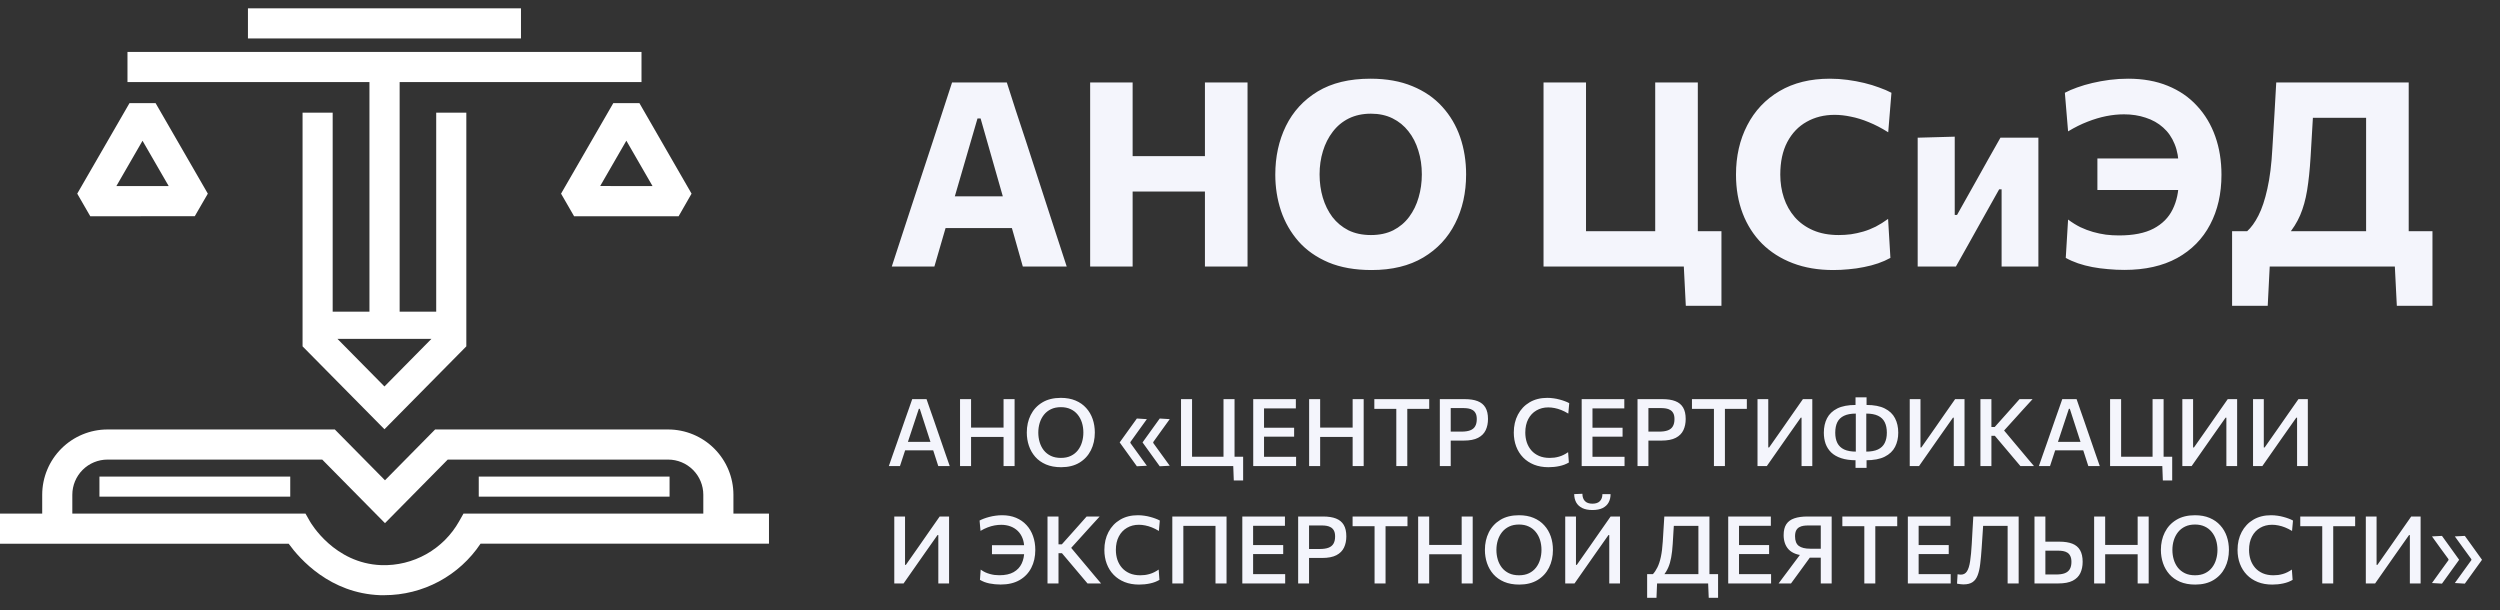 <svg width="213" height="52" viewBox="0 0 213 52" fill="none" xmlns="http://www.w3.org/2000/svg">
<rect x="0" y="0" width="213" height="52" fill="#333333" stroke="none"/>
<path d="M62.488 43.76V42.15C62.486 40.676 61.899 39.264 60.857 38.222C59.815 37.179 58.402 36.593 56.929 36.591H37.072L32.8 40.92L28.527 36.591H9.156C7.682 36.593 6.269 37.179 5.227 38.222C4.185 39.264 3.598 40.676 3.596 42.15V43.76H0V46.326H24.596C25.558 47.656 28.128 50.55 32.389 50.71C32.511 50.71 32.634 50.71 32.757 50.71C34.377 50.707 35.973 50.305 37.401 49.539C38.83 48.773 40.047 47.666 40.946 46.318H65.517V43.76H62.488ZM39.488 43.76L39.12 44.411C38.463 45.582 37.496 46.55 36.326 47.21C35.156 47.869 33.827 48.195 32.484 48.15C28.483 48.001 26.482 44.56 26.399 44.411L26.029 43.76H6.162V42.15C6.163 41.357 6.479 40.596 7.04 40.035C7.601 39.473 8.362 39.158 9.156 39.157H27.455L32.8 44.573L38.146 39.157H56.929C57.722 39.158 58.483 39.473 59.044 40.035C59.605 40.596 59.921 41.357 59.922 42.15V43.76H39.488Z" fill="white"/>
<path d="M44.387 0.71H21.125V3.276H44.387V0.71Z" fill="white"/>
<path d="M31.477 26.555H28.344V9.6H25.778V29.509L32.755 36.572L39.731 29.509V9.6H37.165V26.555H34.049V6.993H54.656V4.427H10.861V6.993H31.477V26.555ZM28.749 28.869H36.76L32.755 32.926L28.749 28.869Z" fill="white"/>
<path d="M52.254 8.785L47.802 16.499L48.913 18.425H57.818L58.921 16.499L54.477 8.785H52.254ZM51.136 15.849L53.365 11.987L55.597 15.855L51.136 15.849Z" fill="white"/>
<path d="M16.595 18.421L17.707 16.499L13.255 8.785H11.034L6.58 16.499L7.691 18.425L16.595 18.421ZM12.143 11.993L14.374 15.855H9.914L12.143 11.993Z" fill="white"/>
<path d="M24.729 40.605H8.472V42.314H24.729V40.605Z" fill="white"/>
<path d="M57.047 40.605H40.79V42.314H57.047V40.605Z" fill="white"/>
<path d="M75.979 22.71C76.258 21.867 76.547 20.979 76.848 20.048C77.156 19.117 77.446 18.233 77.717 17.397L79.488 12.018C79.803 11.043 80.089 10.166 80.346 9.389C80.603 8.604 80.859 7.816 81.116 7.024H85.78C86.044 7.845 86.301 8.645 86.55 9.422C86.807 10.199 87.093 11.065 87.408 12.018L89.157 17.408C89.443 18.273 89.733 19.164 90.026 20.081C90.327 20.998 90.613 21.874 90.884 22.71H87.144C86.909 21.874 86.667 21.02 86.418 20.147C86.169 19.267 85.93 18.435 85.703 17.65L83.547 10.093H83.283L81.105 17.573C80.87 18.387 80.621 19.241 80.357 20.136C80.1 21.023 79.851 21.881 79.609 22.71H75.979ZM79.763 19.432L80.148 16.726H87.155L87.463 19.432H79.763ZM102.66 22.71C102.66 21.867 102.66 21.049 102.66 20.257C102.66 19.465 102.66 18.578 102.66 17.595V12.271C102.66 11.259 102.66 10.346 102.66 9.532C102.66 8.718 102.66 7.882 102.66 7.024H106.29C106.29 7.882 106.29 8.718 106.29 9.532C106.29 10.346 106.29 11.259 106.29 12.271V17.595C106.29 18.578 106.29 19.465 106.29 20.257C106.29 21.049 106.29 21.867 106.29 22.71H102.66ZM92.881 22.71C92.881 21.867 92.881 21.049 92.881 20.257C92.881 19.465 92.881 18.578 92.881 17.595V12.271C92.881 11.259 92.881 10.346 92.881 9.532C92.881 8.718 92.881 7.882 92.881 7.024H96.5C96.5 7.882 96.5 8.718 96.5 9.532C96.5 10.346 96.5 11.259 96.5 12.271V17.595C96.5 18.578 96.5 19.465 96.5 20.257C96.5 21.049 96.5 21.867 96.5 22.71H92.881ZM95.51 16.319V13.305H103.727V16.319H95.51ZM116.861 23.007C115.445 23.007 114.221 22.791 113.187 22.358C112.153 21.918 111.302 21.32 110.635 20.565C109.967 19.802 109.469 18.933 109.139 17.958C108.816 16.983 108.655 15.956 108.655 14.878C108.655 13.353 108.955 11.974 109.557 10.742C110.165 9.503 111.067 8.52 112.263 7.794C113.465 7.068 114.965 6.705 116.762 6.705C118.126 6.705 119.317 6.918 120.337 7.343C121.356 7.761 122.203 8.344 122.878 9.092C123.56 9.84 124.069 10.705 124.407 11.688C124.744 12.671 124.913 13.727 124.913 14.856C124.913 16.418 124.601 17.811 123.978 19.036C123.362 20.261 122.456 21.229 121.261 21.94C120.065 22.651 118.599 23.007 116.861 23.007ZM116.806 20.026C117.532 20.026 118.166 19.89 118.709 19.619C119.251 19.34 119.702 18.959 120.062 18.475C120.421 17.991 120.689 17.441 120.865 16.825C121.048 16.202 121.14 15.545 121.14 14.856C121.14 14.13 121.041 13.455 120.843 12.832C120.652 12.201 120.37 11.651 119.996 11.182C119.629 10.713 119.178 10.346 118.643 10.082C118.107 9.818 117.495 9.686 116.806 9.686C116.094 9.686 115.464 9.822 114.914 10.093C114.371 10.364 113.916 10.742 113.55 11.226C113.183 11.703 112.904 12.253 112.714 12.876C112.523 13.499 112.428 14.159 112.428 14.856C112.428 15.553 112.519 16.213 112.703 16.836C112.886 17.452 113.157 18.002 113.517 18.486C113.883 18.963 114.338 19.34 114.881 19.619C115.431 19.89 116.072 20.026 116.806 20.026ZM143.631 26.054L143.433 22.149L144.071 22.71H131.509C131.509 21.867 131.509 21.049 131.509 20.257C131.509 19.465 131.509 18.578 131.509 17.595V12.271C131.509 11.259 131.509 10.346 131.509 9.532C131.509 8.718 131.509 7.882 131.509 7.024H135.128C135.128 7.882 135.128 8.718 135.128 9.532C135.128 10.346 135.128 11.259 135.128 12.271V17.012C135.128 17.995 135.128 18.882 135.128 19.674C135.128 20.466 135.128 21.284 135.128 22.127L133.456 19.696H140.716C141.677 19.696 142.66 19.696 143.664 19.696C144.676 19.696 145.677 19.696 146.667 19.696C146.667 20.224 146.667 20.763 146.667 21.313C146.667 21.863 146.667 22.406 146.667 22.941C146.667 23.454 146.667 23.971 146.667 24.492C146.667 25.013 146.667 25.533 146.667 26.054H143.631ZM141.024 22.127C141.024 21.284 141.024 20.466 141.024 19.674C141.024 18.882 141.024 17.995 141.024 17.012V12.271C141.024 11.259 141.024 10.346 141.024 9.532C141.024 8.718 141.024 7.882 141.024 7.024H144.654C144.654 7.882 144.654 8.718 144.654 9.532C144.654 10.346 144.654 11.259 144.654 12.271V17.012C144.654 17.995 144.654 18.882 144.654 19.674C144.654 20.466 144.654 21.284 144.654 22.127H141.024ZM156.19 23.007C154.914 23.007 153.766 22.813 152.747 22.424C151.727 22.035 150.855 21.482 150.129 20.763C149.41 20.037 148.86 19.179 148.479 18.189C148.097 17.192 147.907 16.088 147.907 14.878C147.907 13.309 148.226 11.908 148.864 10.676C149.502 9.437 150.418 8.465 151.614 7.761C152.809 7.057 154.239 6.705 155.904 6.705C156.41 6.705 156.908 6.738 157.4 6.804C157.898 6.87 158.375 6.958 158.83 7.068C159.284 7.178 159.706 7.306 160.095 7.453C160.491 7.592 160.843 7.743 161.151 7.904L160.876 11.27C160.304 10.911 159.754 10.625 159.226 10.412C158.698 10.192 158.188 10.034 157.697 9.939C157.213 9.836 156.751 9.785 156.311 9.785C155.416 9.785 154.62 9.983 153.924 10.379C153.227 10.768 152.677 11.343 152.274 12.106C151.878 12.861 151.68 13.785 151.68 14.878C151.68 15.575 151.782 16.235 151.988 16.858C152.193 17.474 152.501 18.02 152.912 18.497C153.33 18.974 153.85 19.348 154.474 19.619C155.097 19.89 155.827 20.026 156.663 20.026C157.007 20.026 157.352 20.004 157.697 19.96C158.049 19.909 158.401 19.832 158.753 19.729C159.105 19.626 159.457 19.487 159.809 19.311C160.161 19.128 160.513 18.908 160.865 18.651L161.063 21.973C160.747 22.149 160.399 22.303 160.018 22.435C159.636 22.567 159.233 22.673 158.808 22.754C158.39 22.842 157.957 22.904 157.51 22.941C157.07 22.985 156.63 23.007 156.19 23.007ZM163.386 22.71C163.386 21.925 163.386 21.166 163.386 20.433C163.386 19.692 163.386 18.867 163.386 17.958V16.858C163.386 16.132 163.386 15.483 163.386 14.911C163.386 14.332 163.386 13.789 163.386 13.283C163.386 12.77 163.386 12.253 163.386 11.732L166.543 11.644C166.543 12.128 166.543 12.608 166.543 13.085C166.543 13.554 166.543 14.057 166.543 14.592C166.543 15.127 166.543 15.732 166.543 16.407V18.31H166.741L168.347 15.45C168.699 14.819 169.047 14.196 169.392 13.58C169.744 12.957 170.092 12.341 170.437 11.732H173.671C173.671 12.253 173.671 12.77 173.671 13.283C173.671 13.789 173.671 14.332 173.671 14.911C173.671 15.483 173.671 16.132 173.671 16.858V17.958C173.671 18.867 173.671 19.692 173.671 20.433C173.671 21.166 173.671 21.925 173.671 22.71H170.536C170.536 21.94 170.536 21.196 170.536 20.477C170.536 19.758 170.536 18.955 170.536 18.068V16.132H170.327L168.743 18.959C168.391 19.59 168.039 20.22 167.687 20.851C167.342 21.474 166.994 22.094 166.642 22.71H163.386ZM180.997 22.996C180.527 22.996 180.062 22.974 179.6 22.93C179.138 22.893 178.694 22.835 178.269 22.754C177.843 22.673 177.436 22.567 177.048 22.435C176.666 22.303 176.318 22.149 176.003 21.973L176.201 18.706C176.545 18.963 176.894 19.179 177.246 19.355C177.605 19.524 177.964 19.659 178.324 19.762C178.69 19.865 179.057 19.942 179.424 19.993C179.79 20.037 180.161 20.059 180.535 20.059C181.759 20.059 182.742 19.865 183.483 19.476C184.231 19.08 184.773 18.534 185.111 17.837C185.455 17.14 185.628 16.334 185.628 15.417V14.251C185.628 13.496 185.51 12.836 185.276 12.271C185.048 11.706 184.722 11.237 184.297 10.863C183.879 10.489 183.384 10.21 182.812 10.027C182.247 9.836 181.631 9.741 180.964 9.741C180.472 9.741 179.966 9.792 179.446 9.895C178.932 9.998 178.404 10.155 177.862 10.368C177.326 10.573 176.773 10.848 176.201 11.193L175.926 7.904C176.226 7.743 176.575 7.592 176.971 7.453C177.374 7.306 177.81 7.178 178.28 7.068C178.749 6.958 179.237 6.87 179.743 6.804C180.256 6.738 180.78 6.705 181.316 6.705C182.584 6.705 183.71 6.907 184.693 7.31C185.683 7.713 186.515 8.285 187.19 9.026C187.872 9.759 188.389 10.625 188.741 11.622C189.093 12.612 189.269 13.701 189.269 14.889C189.269 16.502 188.946 17.918 188.301 19.135C187.663 20.352 186.728 21.302 185.496 21.984C184.264 22.659 182.764 22.996 180.997 22.996ZM178.698 16.187V13.503C179.35 13.503 180.021 13.503 180.711 13.503C181.4 13.503 182.225 13.503 183.186 13.503H186.288V16.187H183.197C182.265 16.187 181.451 16.187 180.755 16.187C180.065 16.187 179.38 16.187 178.698 16.187ZM201.592 22.127C201.592 21.284 201.592 20.466 201.592 19.674C201.592 18.882 201.592 17.995 201.592 17.012V12.843C201.592 11.831 201.592 10.918 201.592 10.104C201.592 9.29 201.592 8.454 201.592 7.596L202.659 10.038H195.41L197.192 7.783C197.141 8.707 197.086 9.638 197.027 10.577C196.976 11.508 196.921 12.44 196.862 13.371C196.796 14.464 196.697 15.413 196.565 16.22C196.433 17.019 196.235 17.727 195.971 18.343C195.707 18.952 195.348 19.524 194.893 20.059L191.439 19.718C191.799 19.395 192.125 18.944 192.418 18.365C192.719 17.778 192.972 17.019 193.177 16.088C193.39 15.157 193.533 14.009 193.606 12.645C193.665 11.655 193.724 10.687 193.782 9.741C193.841 8.795 193.892 7.889 193.936 7.024H205.222C205.222 7.882 205.222 8.718 205.222 9.532C205.222 10.346 205.222 11.259 205.222 12.271V17.012C205.222 17.995 205.222 18.882 205.222 19.674C205.222 20.466 205.222 21.284 205.222 22.127H201.592ZM190.174 26.054C190.174 25.533 190.174 25.013 190.174 24.492C190.174 23.979 190.174 23.462 190.174 22.941C190.174 22.406 190.174 21.867 190.174 21.324C190.174 20.774 190.174 20.231 190.174 19.696C191.164 19.696 192.165 19.696 193.177 19.696C194.189 19.696 195.176 19.696 196.136 19.696H201.273C202.241 19.696 203.231 19.696 204.243 19.696C205.255 19.696 206.256 19.696 207.246 19.696C207.246 20.231 207.246 20.774 207.246 21.324C207.246 21.867 207.246 22.406 207.246 22.941C207.246 23.462 207.246 23.979 207.246 24.492C207.246 25.013 207.246 25.533 207.246 26.054H204.21L204.012 22.149L204.65 22.71H192.759L193.408 22.149L193.21 26.054H190.174Z" fill="#F4F5FC"/>
<path d="M75.729 39.71C75.836 39.403 75.948 39.081 76.065 38.742C76.182 38.403 76.296 38.082 76.405 37.778L77.085 35.818C77.21 35.466 77.322 35.149 77.421 34.866C77.52 34.581 77.62 34.294 77.721 34.006H78.941C79.045 34.302 79.145 34.591 79.241 34.874C79.34 35.157 79.45 35.473 79.573 35.822L80.249 37.786C80.358 38.101 80.47 38.425 80.585 38.758C80.702 39.089 80.813 39.406 80.917 39.71H79.941C79.837 39.387 79.73 39.057 79.621 38.718C79.512 38.377 79.408 38.054 79.309 37.75L78.365 34.83H78.285L77.329 37.722C77.225 38.037 77.117 38.366 77.005 38.71C76.893 39.054 76.784 39.387 76.677 39.71H75.729ZM76.901 38.366L76.989 37.646H79.757L79.829 38.366H76.901ZM85.503 39.71C85.503 39.395 85.503 39.093 85.503 38.802C85.503 38.511 85.503 38.189 85.503 37.834V35.914C85.503 35.551 85.503 35.222 85.503 34.926C85.503 34.63 85.503 34.323 85.503 34.006H86.443C86.443 34.323 86.443 34.63 86.443 34.926C86.443 35.222 86.443 35.551 86.443 35.914V37.834C86.443 38.189 86.443 38.511 86.443 38.802C86.443 39.093 86.443 39.395 86.443 39.71H85.503ZM81.795 39.71C81.795 39.395 81.795 39.093 81.795 38.802C81.795 38.511 81.795 38.189 81.795 37.834V35.914C81.795 35.551 81.795 35.222 81.795 34.926C81.795 34.63 81.795 34.323 81.795 34.006H82.735C82.735 34.323 82.735 34.63 82.735 34.926C82.735 35.222 82.735 35.551 82.735 35.914V37.834C82.735 38.189 82.735 38.511 82.735 38.802C82.735 39.093 82.735 39.395 82.735 39.71H81.795ZM82.443 37.226V36.43H85.819V37.226H82.443ZM90.411 39.806C89.915 39.806 89.483 39.727 89.115 39.57C88.749 39.413 88.445 39.197 88.203 38.922C87.963 38.647 87.783 38.333 87.663 37.978C87.543 37.623 87.483 37.249 87.483 36.854C87.483 36.302 87.593 35.803 87.815 35.358C88.039 34.91 88.365 34.555 88.795 34.294C89.227 34.03 89.756 33.898 90.383 33.898C90.857 33.898 91.275 33.974 91.635 34.126C91.997 34.278 92.3 34.49 92.543 34.762C92.788 35.031 92.972 35.345 93.095 35.702C93.217 36.059 93.279 36.443 93.279 36.854C93.279 37.417 93.167 37.921 92.943 38.366C92.719 38.811 92.392 39.163 91.963 39.422C91.536 39.678 91.019 39.806 90.411 39.806ZM90.391 39.014C90.719 39.014 91.003 38.955 91.243 38.838C91.483 38.721 91.681 38.561 91.839 38.358C91.996 38.155 92.112 37.925 92.187 37.666C92.264 37.407 92.303 37.137 92.303 36.854C92.303 36.55 92.261 36.267 92.179 36.006C92.096 35.745 91.973 35.515 91.811 35.318C91.651 35.121 91.452 34.967 91.215 34.858C90.977 34.746 90.703 34.69 90.391 34.69C90.068 34.69 89.787 34.747 89.547 34.862C89.307 34.977 89.105 35.135 88.943 35.338C88.783 35.541 88.663 35.771 88.583 36.03C88.503 36.289 88.463 36.563 88.463 36.854C88.463 37.142 88.501 37.415 88.579 37.674C88.656 37.933 88.773 38.163 88.931 38.366C89.091 38.566 89.292 38.725 89.535 38.842C89.777 38.957 90.063 39.014 90.391 39.014ZM98.809 39.726C98.564 39.387 98.32 39.049 98.077 38.71C97.835 38.371 97.591 38.033 97.345 37.694C97.591 37.353 97.835 37.013 98.077 36.674C98.32 36.335 98.564 35.997 98.809 35.658L99.661 35.71C99.427 36.035 99.192 36.361 98.957 36.686C98.725 37.011 98.492 37.337 98.257 37.662V37.742C98.492 38.065 98.725 38.387 98.957 38.71C99.192 39.033 99.427 39.357 99.661 39.682L98.809 39.726ZM96.861 39.726C96.616 39.387 96.372 39.049 96.129 38.71C95.886 38.371 95.642 38.033 95.397 37.694C95.642 37.353 95.886 37.013 96.129 36.674C96.372 36.335 96.616 35.997 96.861 35.658L97.713 35.71C97.478 36.035 97.244 36.361 97.009 36.686C96.777 37.011 96.544 37.337 96.309 37.662V37.742C96.544 38.065 96.777 38.387 97.009 38.71C97.244 39.033 97.478 39.357 97.713 39.682L96.861 39.726ZM105.119 40.934L105.067 39.562L105.259 39.71H100.623C100.623 39.395 100.623 39.093 100.623 38.802C100.623 38.511 100.623 38.189 100.623 37.834V35.914C100.623 35.551 100.623 35.222 100.623 34.926C100.623 34.63 100.623 34.323 100.623 34.006H101.563C101.563 34.323 101.563 34.63 101.563 34.926C101.563 35.222 101.563 35.551 101.563 35.914V37.686C101.563 38.041 101.563 38.365 101.563 38.658C101.563 38.949 101.563 39.25 101.563 39.562L101.111 38.914H103.835C104.171 38.914 104.515 38.914 104.867 38.914C105.221 38.914 105.571 38.914 105.915 38.914C105.915 39.082 105.915 39.254 105.915 39.43C105.915 39.603 105.915 39.775 105.915 39.946C105.915 40.109 105.915 40.273 105.915 40.438C105.915 40.606 105.915 40.771 105.915 40.934H105.119ZM104.243 39.562C104.243 39.25 104.243 38.949 104.243 38.658C104.243 38.365 104.243 38.041 104.243 37.686V35.914C104.243 35.551 104.243 35.222 104.243 34.926C104.243 34.63 104.243 34.323 104.243 34.006H105.183C105.183 34.323 105.183 34.63 105.183 34.926C105.183 35.222 105.183 35.551 105.183 35.914V37.686C105.183 38.041 105.183 38.365 105.183 38.658C105.183 38.949 105.183 39.25 105.183 39.562H104.243ZM106.775 39.71C106.775 39.395 106.775 39.093 106.775 38.802C106.775 38.511 106.775 38.189 106.775 37.834V35.91C106.775 35.553 106.775 35.225 106.775 34.926C106.775 34.627 106.775 34.321 106.775 34.006H110.407V34.798C110.148 34.798 109.871 34.798 109.575 34.798C109.279 34.798 108.93 34.798 108.527 34.798H107.171L107.695 34.15C107.695 34.465 107.695 34.771 107.695 35.07C107.695 35.366 107.695 35.694 107.695 36.054V37.69C107.695 38.042 107.695 38.365 107.695 38.658C107.695 38.949 107.695 39.251 107.695 39.566L107.227 38.918H108.603C108.939 38.918 109.258 38.918 109.559 38.918C109.86 38.918 110.15 38.918 110.427 38.918V39.71H106.775ZM107.487 37.206V36.442H108.571C108.934 36.442 109.244 36.442 109.503 36.442C109.764 36.442 110.016 36.442 110.259 36.442V37.206C110.006 37.206 109.748 37.206 109.487 37.206C109.228 37.206 108.922 37.206 108.567 37.206H107.487ZM115.245 39.71C115.245 39.395 115.245 39.093 115.245 38.802C115.245 38.511 115.245 38.189 115.245 37.834V35.914C115.245 35.551 115.245 35.222 115.245 34.926C115.245 34.63 115.245 34.323 115.245 34.006H116.185C116.185 34.323 116.185 34.63 116.185 34.926C116.185 35.222 116.185 35.551 116.185 35.914V37.834C116.185 38.189 116.185 38.511 116.185 38.802C116.185 39.093 116.185 39.395 116.185 39.71H115.245ZM111.537 39.71C111.537 39.395 111.537 39.093 111.537 38.802C111.537 38.511 111.537 38.189 111.537 37.834V35.914C111.537 35.551 111.537 35.222 111.537 34.926C111.537 34.63 111.537 34.323 111.537 34.006H112.477C112.477 34.323 112.477 34.63 112.477 34.926C112.477 35.222 112.477 35.551 112.477 35.914V37.834C112.477 38.189 112.477 38.511 112.477 38.802C112.477 39.093 112.477 39.395 112.477 39.71H111.537ZM112.185 37.226V36.43H115.561V37.226H112.185ZM118.965 39.71C118.965 39.395 118.965 39.093 118.965 38.802C118.965 38.511 118.965 38.189 118.965 37.834V36.054C118.965 35.694 118.965 35.366 118.965 35.07C118.965 34.771 118.965 34.465 118.965 34.15L119.329 34.834H118.621C118.306 34.834 118.028 34.834 117.785 34.834C117.542 34.834 117.312 34.834 117.093 34.834V34.006H121.769V34.834C121.553 34.834 121.324 34.834 121.081 34.834C120.838 34.834 120.558 34.834 120.241 34.834H119.533L119.901 34.15C119.901 34.465 119.901 34.771 119.901 35.07C119.901 35.366 119.901 35.694 119.901 36.054V37.834C119.901 38.189 119.901 38.511 119.901 38.802C119.901 39.093 119.901 39.395 119.901 39.71H118.965ZM122.673 39.71C122.673 39.395 122.673 39.093 122.673 38.802C122.673 38.511 122.673 38.189 122.673 37.834V35.91C122.673 35.553 122.673 35.225 122.673 34.926C122.673 34.627 122.673 34.321 122.673 34.006C122.897 34.006 123.189 34.006 123.549 34.006C123.909 34.006 124.323 34.006 124.789 34.006C125.235 34.006 125.604 34.063 125.897 34.178C126.191 34.293 126.411 34.474 126.557 34.722C126.704 34.97 126.777 35.295 126.777 35.698C126.777 36.055 126.712 36.373 126.581 36.65C126.451 36.927 126.235 37.145 125.933 37.302C125.632 37.459 125.225 37.538 124.713 37.538C124.583 37.538 124.441 37.538 124.289 37.538C124.14 37.538 123.993 37.538 123.849 37.538C123.705 37.538 123.581 37.538 123.477 37.538V36.774H124.517C124.819 36.774 125.065 36.738 125.257 36.666C125.449 36.594 125.591 36.479 125.681 36.322C125.775 36.165 125.821 35.959 125.821 35.706C125.821 35.498 125.788 35.333 125.721 35.21C125.655 35.085 125.567 34.991 125.457 34.93C125.351 34.866 125.232 34.823 125.101 34.802C124.973 34.781 124.848 34.77 124.725 34.77H123.145L123.601 34.15C123.601 34.465 123.601 34.771 123.601 35.07C123.601 35.366 123.601 35.694 123.601 36.054V37.834C123.601 38.189 123.601 38.511 123.601 38.802C123.601 39.093 123.601 39.395 123.601 39.71H122.673ZM131.931 39.806C131.475 39.806 131.064 39.734 130.699 39.59C130.334 39.443 130.023 39.238 129.767 38.974C129.511 38.71 129.315 38.398 129.179 38.038C129.043 37.678 128.975 37.283 128.975 36.854C128.975 36.281 129.092 35.771 129.327 35.326C129.562 34.881 129.892 34.531 130.319 34.278C130.746 34.025 131.248 33.898 131.827 33.898C132.014 33.898 132.196 33.911 132.375 33.938C132.554 33.962 132.723 33.997 132.883 34.042C133.046 34.085 133.196 34.133 133.335 34.186C133.474 34.237 133.595 34.291 133.699 34.35L133.619 35.238C133.414 35.113 133.214 35.011 133.019 34.934C132.824 34.857 132.635 34.801 132.451 34.766C132.267 34.729 132.088 34.71 131.915 34.71C131.536 34.71 131.199 34.797 130.903 34.97C130.607 35.141 130.375 35.386 130.207 35.706C130.039 36.026 129.955 36.409 129.955 36.854C129.955 37.15 129.998 37.429 130.083 37.69C130.171 37.949 130.302 38.178 130.475 38.378C130.648 38.575 130.866 38.731 131.127 38.846C131.388 38.958 131.691 39.014 132.035 39.014C132.168 39.014 132.3 39.006 132.431 38.99C132.564 38.971 132.696 38.943 132.827 38.906C132.96 38.869 133.091 38.818 133.219 38.754C133.35 38.69 133.478 38.614 133.603 38.526L133.667 39.406C133.552 39.473 133.427 39.533 133.291 39.586C133.155 39.637 133.012 39.678 132.863 39.71C132.714 39.742 132.56 39.766 132.403 39.782C132.246 39.798 132.088 39.806 131.931 39.806ZM134.759 39.71C134.759 39.395 134.759 39.093 134.759 38.802C134.759 38.511 134.759 38.189 134.759 37.834V35.91C134.759 35.553 134.759 35.225 134.759 34.926C134.759 34.627 134.759 34.321 134.759 34.006H138.391V34.798C138.133 34.798 137.855 34.798 137.559 34.798C137.263 34.798 136.914 34.798 136.511 34.798H135.155L135.679 34.15C135.679 34.465 135.679 34.771 135.679 35.07C135.679 35.366 135.679 35.694 135.679 36.054V37.69C135.679 38.042 135.679 38.365 135.679 38.658C135.679 38.949 135.679 39.251 135.679 39.566L135.211 38.918H136.587C136.923 38.918 137.242 38.918 137.543 38.918C137.845 38.918 138.134 38.918 138.411 38.918V39.71H134.759ZM135.471 37.206V36.442H136.555C136.918 36.442 137.229 36.442 137.487 36.442C137.749 36.442 138.001 36.442 138.243 36.442V37.206C137.99 37.206 137.733 37.206 137.471 37.206C137.213 37.206 136.906 37.206 136.551 37.206H135.471ZM139.517 39.71C139.517 39.395 139.517 39.093 139.517 38.802C139.517 38.511 139.517 38.189 139.517 37.834V35.91C139.517 35.553 139.517 35.225 139.517 34.926C139.517 34.627 139.517 34.321 139.517 34.006C139.741 34.006 140.033 34.006 140.393 34.006C140.753 34.006 141.167 34.006 141.633 34.006C142.079 34.006 142.448 34.063 142.741 34.178C143.035 34.293 143.255 34.474 143.401 34.722C143.548 34.97 143.621 35.295 143.621 35.698C143.621 36.055 143.556 36.373 143.425 36.65C143.295 36.927 143.079 37.145 142.777 37.302C142.476 37.459 142.069 37.538 141.557 37.538C141.427 37.538 141.285 37.538 141.133 37.538C140.984 37.538 140.837 37.538 140.693 37.538C140.549 37.538 140.425 37.538 140.321 37.538V36.774H141.361C141.663 36.774 141.909 36.738 142.101 36.666C142.293 36.594 142.435 36.479 142.525 36.322C142.619 36.165 142.665 35.959 142.665 35.706C142.665 35.498 142.632 35.333 142.565 35.21C142.499 35.085 142.411 34.991 142.301 34.93C142.195 34.866 142.076 34.823 141.945 34.802C141.817 34.781 141.692 34.77 141.569 34.77H139.989L140.445 34.15C140.445 34.465 140.445 34.771 140.445 35.07C140.445 35.366 140.445 35.694 140.445 36.054V37.834C140.445 38.189 140.445 38.511 140.445 38.802C140.445 39.093 140.445 39.395 140.445 39.71H139.517ZM146.027 39.71C146.027 39.395 146.027 39.093 146.027 38.802C146.027 38.511 146.027 38.189 146.027 37.834V36.054C146.027 35.694 146.027 35.366 146.027 35.07C146.027 34.771 146.027 34.465 146.027 34.15L146.391 34.834H145.683C145.369 34.834 145.09 34.834 144.847 34.834C144.605 34.834 144.374 34.834 144.155 34.834V34.006H148.831V34.834C148.615 34.834 148.386 34.834 148.143 34.834C147.901 34.834 147.621 34.834 147.303 34.834H146.595L146.963 34.15C146.963 34.465 146.963 34.771 146.963 35.07C146.963 35.366 146.963 35.694 146.963 36.054V37.834C146.963 38.189 146.963 38.511 146.963 38.802C146.963 39.093 146.963 39.395 146.963 39.71H146.027ZM149.74 39.71C149.74 39.395 149.74 39.093 149.74 38.802C149.74 38.511 149.74 38.189 149.74 37.834V35.914C149.74 35.551 149.74 35.222 149.74 34.926C149.74 34.63 149.74 34.323 149.74 34.006H150.656C150.656 34.323 150.656 34.631 150.656 34.93C150.656 35.226 150.656 35.555 150.656 35.918V38.126H150.728L151.856 36.518C152.133 36.118 152.416 35.711 152.704 35.298C152.995 34.882 153.296 34.451 153.608 34.006H154.408C154.408 34.323 154.408 34.63 154.408 34.926C154.408 35.222 154.408 35.551 154.408 35.914V37.834C154.408 38.189 154.408 38.511 154.408 38.802C154.408 39.093 154.408 39.395 154.408 39.71H153.492C153.492 39.395 153.492 39.093 153.492 38.802C153.492 38.509 153.492 38.185 153.492 37.83V35.586H153.424L152.292 37.194C151.951 37.682 151.637 38.13 151.352 38.538C151.067 38.946 150.793 39.337 150.532 39.71H149.74ZM158.615 39.214L158.631 38.478H158.979C159.401 38.478 159.742 38.417 160.003 38.294C160.265 38.169 160.455 37.986 160.575 37.746C160.698 37.506 160.759 37.213 160.759 36.866C160.759 36.511 160.699 36.214 160.579 35.974C160.459 35.731 160.271 35.549 160.015 35.426C159.759 35.301 159.423 35.238 159.007 35.238H158.671L158.655 34.502H159.019C159.665 34.502 160.186 34.602 160.583 34.802C160.983 35.002 161.274 35.279 161.455 35.634C161.639 35.986 161.731 36.397 161.731 36.866C161.731 37.317 161.641 37.719 161.459 38.074C161.278 38.426 160.985 38.705 160.579 38.91C160.177 39.113 159.638 39.214 158.963 39.214H158.615ZM158.159 39.214C157.653 39.214 157.223 39.155 156.871 39.038C156.519 38.921 156.234 38.757 156.015 38.546C155.799 38.333 155.641 38.085 155.539 37.802C155.441 37.517 155.391 37.205 155.391 36.866C155.391 36.397 155.482 35.986 155.663 35.634C155.847 35.279 156.138 35.002 156.535 34.802C156.935 34.602 157.458 34.502 158.103 34.502H158.463L158.451 35.238H158.111C157.701 35.238 157.366 35.301 157.107 35.426C156.849 35.549 156.659 35.731 156.539 35.974C156.422 36.214 156.363 36.511 156.363 36.866C156.363 37.213 156.423 37.506 156.543 37.746C156.666 37.986 156.858 38.169 157.119 38.294C157.381 38.417 157.722 38.478 158.143 38.478H158.491L158.503 39.214H158.159ZM158.091 39.862C158.091 39.718 158.091 39.582 158.091 39.454C158.091 39.326 158.091 39.194 158.091 39.058L158.115 39.042C158.115 38.858 158.115 38.67 158.115 38.478C158.115 38.283 158.115 38.081 158.115 37.87V35.846C158.115 35.635 158.115 35.434 158.115 35.242C158.115 35.047 158.115 34.858 158.115 34.674L158.091 34.658C158.091 34.522 158.091 34.39 158.091 34.262C158.091 34.131 158.091 33.995 158.091 33.854H159.031C159.031 33.995 159.031 34.131 159.031 34.262C159.031 34.39 159.031 34.522 159.031 34.658L159.007 34.674C159.007 34.858 159.007 35.047 159.007 35.242C159.007 35.434 159.007 35.635 159.007 35.846V37.87C159.007 38.081 159.007 38.282 159.007 38.474C159.007 38.666 159.007 38.855 159.007 39.042L159.031 39.058C159.031 39.191 159.031 39.323 159.031 39.454C159.031 39.582 159.031 39.718 159.031 39.862H158.091ZM162.709 39.71C162.709 39.395 162.709 39.093 162.709 38.802C162.709 38.511 162.709 38.189 162.709 37.834V35.914C162.709 35.551 162.709 35.222 162.709 34.926C162.709 34.63 162.709 34.323 162.709 34.006H163.625C163.625 34.323 163.625 34.631 163.625 34.93C163.625 35.226 163.625 35.555 163.625 35.918V38.126H163.697L164.825 36.518C165.102 36.118 165.385 35.711 165.673 35.298C165.963 34.882 166.265 34.451 166.577 34.006H167.377C167.377 34.323 167.377 34.63 167.377 34.926C167.377 35.222 167.377 35.551 167.377 35.914V37.834C167.377 38.189 167.377 38.511 167.377 38.802C167.377 39.093 167.377 39.395 167.377 39.71H166.461C166.461 39.395 166.461 39.093 166.461 38.802C166.461 38.509 166.461 38.185 166.461 37.83V35.586H166.393L165.261 37.194C164.919 37.682 164.606 38.13 164.321 38.538C164.035 38.946 163.762 39.337 163.501 39.71H162.709ZM172.14 39.71C171.913 39.443 171.701 39.193 171.504 38.958C171.307 38.723 171.113 38.494 170.924 38.27L169.96 37.13H169.58V36.378H169.952L170.796 35.434C170.996 35.213 171.192 34.993 171.384 34.774C171.579 34.553 171.805 34.297 172.064 34.006H173.176C172.899 34.307 172.628 34.603 172.364 34.894C172.103 35.182 171.84 35.473 171.576 35.766L170.576 36.87L170.56 36.454L171.672 37.782C171.845 37.985 172.029 38.203 172.224 38.438C172.421 38.673 172.613 38.902 172.8 39.126C172.989 39.347 173.155 39.542 173.296 39.71H172.14ZM168.732 39.71C168.732 39.395 168.732 39.093 168.732 38.802C168.732 38.511 168.732 38.189 168.732 37.834V35.914C168.732 35.551 168.732 35.222 168.732 34.926C168.732 34.63 168.732 34.323 168.732 34.006H169.668C169.668 34.323 169.668 34.63 169.668 34.926C169.668 35.222 169.668 35.551 169.668 35.914V37.834C169.668 38.189 169.668 38.511 169.668 38.802C169.668 39.093 169.668 39.395 169.668 39.71H168.732ZM173.713 39.71C173.82 39.403 173.932 39.081 174.049 38.742C174.167 38.403 174.28 38.082 174.389 37.778L175.069 35.818C175.195 35.466 175.307 35.149 175.405 34.866C175.504 34.581 175.604 34.294 175.705 34.006H176.925C177.029 34.302 177.129 34.591 177.225 34.874C177.324 35.157 177.435 35.473 177.557 35.822L178.233 37.786C178.343 38.101 178.455 38.425 178.569 38.758C178.687 39.089 178.797 39.406 178.901 39.71H177.925C177.821 39.387 177.715 39.057 177.605 38.718C177.496 38.377 177.392 38.054 177.293 37.75L176.349 34.83H176.269L175.313 37.722C175.209 38.037 175.101 38.366 174.989 38.71C174.877 39.054 174.768 39.387 174.661 39.71H173.713ZM174.885 38.366L174.973 37.646H177.741L177.813 38.366H174.885ZM184.275 40.934L184.223 39.562L184.415 39.71H179.779C179.779 39.395 179.779 39.093 179.779 38.802C179.779 38.511 179.779 38.189 179.779 37.834V35.914C179.779 35.551 179.779 35.222 179.779 34.926C179.779 34.63 179.779 34.323 179.779 34.006H180.719C180.719 34.323 180.719 34.63 180.719 34.926C180.719 35.222 180.719 35.551 180.719 35.914V37.686C180.719 38.041 180.719 38.365 180.719 38.658C180.719 38.949 180.719 39.25 180.719 39.562L180.267 38.914H182.991C183.327 38.914 183.671 38.914 184.023 38.914C184.378 38.914 184.727 38.914 185.071 38.914C185.071 39.082 185.071 39.254 185.071 39.43C185.071 39.603 185.071 39.775 185.071 39.946C185.071 40.109 185.071 40.273 185.071 40.438C185.071 40.606 185.071 40.771 185.071 40.934H184.275ZM183.399 39.562C183.399 39.25 183.399 38.949 183.399 38.658C183.399 38.365 183.399 38.041 183.399 37.686V35.914C183.399 35.551 183.399 35.222 183.399 34.926C183.399 34.63 183.399 34.323 183.399 34.006H184.339C184.339 34.323 184.339 34.63 184.339 34.926C184.339 35.222 184.339 35.551 184.339 35.914V37.686C184.339 38.041 184.339 38.365 184.339 38.658C184.339 38.949 184.339 39.25 184.339 39.562H183.399ZM185.935 39.71C185.935 39.395 185.935 39.093 185.935 38.802C185.935 38.511 185.935 38.189 185.935 37.834V35.914C185.935 35.551 185.935 35.222 185.935 34.926C185.935 34.63 185.935 34.323 185.935 34.006H186.851C186.851 34.323 186.851 34.631 186.851 34.93C186.851 35.226 186.851 35.555 186.851 35.918V38.126H186.923L188.051 36.518C188.329 36.118 188.611 35.711 188.899 35.298C189.19 34.882 189.491 34.451 189.803 34.006H190.603C190.603 34.323 190.603 34.63 190.603 34.926C190.603 35.222 190.603 35.551 190.603 35.914V37.834C190.603 38.189 190.603 38.511 190.603 38.802C190.603 39.093 190.603 39.395 190.603 39.71H189.687C189.687 39.395 189.687 39.093 189.687 38.802C189.687 38.509 189.687 38.185 189.687 37.83V35.586H189.619L188.487 37.194C188.146 37.682 187.833 38.13 187.547 38.538C187.262 38.946 186.989 39.337 186.727 39.71H185.935ZM191.959 39.71C191.959 39.395 191.959 39.093 191.959 38.802C191.959 38.511 191.959 38.189 191.959 37.834V35.914C191.959 35.551 191.959 35.222 191.959 34.926C191.959 34.63 191.959 34.323 191.959 34.006H192.875C192.875 34.323 192.875 34.631 192.875 34.93C192.875 35.226 192.875 35.555 192.875 35.918V38.126H192.947L194.075 36.518C194.352 36.118 194.635 35.711 194.923 35.298C195.213 34.882 195.515 34.451 195.827 34.006H196.627C196.627 34.323 196.627 34.63 196.627 34.926C196.627 35.222 196.627 35.551 196.627 35.914V37.834C196.627 38.189 196.627 38.511 196.627 38.802C196.627 39.093 196.627 39.395 196.627 39.71H195.711C195.711 39.395 195.711 39.093 195.711 38.802C195.711 38.509 195.711 38.185 195.711 37.83V35.586H195.643L194.511 37.194C194.169 37.682 193.856 38.13 193.571 38.538C193.285 38.946 193.012 39.337 192.751 39.71H191.959ZM76.193 49.71C76.193 49.395 76.193 49.093 76.193 48.802C76.193 48.511 76.193 48.189 76.193 47.834V45.914C76.193 45.551 76.193 45.222 76.193 44.926C76.193 44.63 76.193 44.323 76.193 44.006H77.109C77.109 44.323 77.109 44.631 77.109 44.93C77.109 45.226 77.109 45.555 77.109 45.918V48.126H77.181L78.309 46.518C78.586 46.118 78.869 45.711 79.157 45.298C79.448 44.882 79.749 44.451 80.061 44.006H80.861C80.861 44.323 80.861 44.63 80.861 44.926C80.861 45.222 80.861 45.551 80.861 45.914V47.834C80.861 48.189 80.861 48.511 80.861 48.802C80.861 49.093 80.861 49.395 80.861 49.71H79.945C79.945 49.395 79.945 49.093 79.945 48.802C79.945 48.509 79.945 48.185 79.945 47.83V45.586H79.877L78.745 47.194C78.404 47.682 78.09 48.13 77.805 48.538C77.52 48.946 77.246 49.337 76.985 49.71H76.193ZM85.256 49.802C85.093 49.802 84.93 49.794 84.768 49.778C84.608 49.762 84.452 49.739 84.3 49.71C84.15 49.678 84.006 49.637 83.868 49.586C83.732 49.533 83.606 49.471 83.492 49.402L83.556 48.53C83.681 48.621 83.808 48.697 83.936 48.758C84.066 48.817 84.198 48.865 84.332 48.902C84.465 48.939 84.6 48.967 84.736 48.986C84.874 49.002 85.013 49.01 85.152 49.01C85.648 49.01 86.05 48.922 86.36 48.746C86.672 48.567 86.9 48.326 87.044 48.022C87.19 47.715 87.264 47.369 87.264 46.982V46.706C87.264 46.389 87.216 46.107 87.12 45.862C87.024 45.614 86.888 45.405 86.712 45.234C86.536 45.063 86.328 44.934 86.088 44.846C85.85 44.758 85.589 44.714 85.304 44.714C85.12 44.714 84.93 44.731 84.736 44.766C84.544 44.801 84.348 44.857 84.148 44.934C83.95 45.009 83.748 45.107 83.54 45.23L83.46 44.35C83.564 44.294 83.686 44.239 83.828 44.186C83.969 44.133 84.122 44.085 84.288 44.042C84.456 43.997 84.632 43.962 84.816 43.938C85.002 43.911 85.192 43.898 85.384 43.898C85.821 43.898 86.213 43.97 86.56 44.114C86.909 44.258 87.206 44.463 87.452 44.73C87.697 44.994 87.884 45.306 88.012 45.666C88.142 46.026 88.208 46.422 88.208 46.854C88.208 47.43 88.093 47.939 87.864 48.382C87.637 48.825 87.304 49.173 86.864 49.426C86.426 49.677 85.89 49.802 85.256 49.802ZM84.516 47.218V46.45C84.761 46.45 85.014 46.45 85.276 46.45C85.537 46.45 85.848 46.45 86.208 46.45H87.452V47.218H86.212C85.862 47.218 85.557 47.218 85.296 47.218C85.034 47.218 84.774 47.218 84.516 47.218ZM92.656 49.71C92.429 49.443 92.217 49.193 92.02 48.958C91.822 48.723 91.629 48.494 91.44 48.27L90.476 47.13H90.096V46.378H90.468L91.312 45.434C91.512 45.213 91.708 44.993 91.9 44.774C92.094 44.553 92.321 44.297 92.58 44.006H93.692C93.414 44.307 93.144 44.603 92.88 44.894C92.618 45.182 92.356 45.473 92.092 45.766L91.092 46.87L91.076 46.454L92.188 47.782C92.361 47.985 92.545 48.203 92.74 48.438C92.937 48.673 93.129 48.902 93.316 49.126C93.505 49.347 93.67 49.542 93.812 49.71H92.656ZM89.248 49.71C89.248 49.395 89.248 49.093 89.248 48.802C89.248 48.511 89.248 48.189 89.248 47.834V45.914C89.248 45.551 89.248 45.222 89.248 44.926C89.248 44.63 89.248 44.323 89.248 44.006H90.184C90.184 44.323 90.184 44.63 90.184 44.926C90.184 45.222 90.184 45.551 90.184 45.914V47.834C90.184 48.189 90.184 48.511 90.184 48.802C90.184 49.093 90.184 49.395 90.184 49.71H89.248ZM97.048 49.806C96.592 49.806 96.181 49.734 95.816 49.59C95.451 49.443 95.14 49.238 94.884 48.974C94.628 48.71 94.432 48.398 94.296 48.038C94.16 47.678 94.092 47.283 94.092 46.854C94.092 46.281 94.209 45.771 94.444 45.326C94.679 44.881 95.009 44.531 95.436 44.278C95.863 44.025 96.365 43.898 96.944 43.898C97.131 43.898 97.313 43.911 97.492 43.938C97.671 43.962 97.84 43.997 98 44.042C98.163 44.085 98.313 44.133 98.452 44.186C98.591 44.237 98.712 44.291 98.816 44.35L98.736 45.238C98.531 45.113 98.331 45.011 98.136 44.934C97.941 44.857 97.752 44.801 97.568 44.766C97.384 44.729 97.205 44.71 97.032 44.71C96.653 44.71 96.316 44.797 96.02 44.97C95.724 45.141 95.492 45.386 95.324 45.706C95.156 46.026 95.072 46.409 95.072 46.854C95.072 47.15 95.115 47.429 95.2 47.69C95.288 47.949 95.419 48.178 95.592 48.378C95.765 48.575 95.983 48.731 96.244 48.846C96.505 48.958 96.808 49.014 97.152 49.014C97.285 49.014 97.417 49.006 97.548 48.99C97.681 48.971 97.813 48.943 97.944 48.906C98.077 48.869 98.208 48.818 98.336 48.754C98.467 48.69 98.595 48.614 98.72 48.526L98.784 49.406C98.669 49.473 98.544 49.533 98.408 49.586C98.272 49.637 98.129 49.678 97.98 49.71C97.831 49.742 97.677 49.766 97.52 49.782C97.363 49.798 97.205 49.806 97.048 49.806ZM99.881 49.71C99.881 49.395 99.881 49.093 99.881 48.802C99.881 48.511 99.881 48.189 99.881 47.834V45.914C99.881 45.551 99.881 45.222 99.881 44.926C99.881 44.63 99.881 44.323 99.881 44.006H104.501C104.501 44.323 104.501 44.63 104.501 44.926C104.501 45.222 104.501 45.551 104.501 45.914V47.834C104.501 48.189 104.501 48.511 104.501 48.802C104.501 49.093 104.501 49.395 104.501 49.71H103.561C103.561 49.395 103.561 49.093 103.561 48.802C103.561 48.511 103.561 48.189 103.561 47.834V46.054C103.561 45.694 103.561 45.366 103.561 45.07C103.561 44.771 103.561 44.465 103.561 44.15L103.861 44.802H100.521L100.821 44.15C100.821 44.465 100.821 44.771 100.821 45.07C100.821 45.366 100.821 45.694 100.821 46.054V47.834C100.821 48.189 100.821 48.511 100.821 48.802C100.821 49.093 100.821 49.395 100.821 49.71H99.881ZM105.845 49.71C105.845 49.395 105.845 49.093 105.845 48.802C105.845 48.511 105.845 48.189 105.845 47.834V45.91C105.845 45.553 105.845 45.225 105.845 44.926C105.845 44.627 105.845 44.321 105.845 44.006H109.477V44.798C109.219 44.798 108.941 44.798 108.645 44.798C108.349 44.798 108 44.798 107.597 44.798H106.241L106.765 44.15C106.765 44.465 106.765 44.771 106.765 45.07C106.765 45.366 106.765 45.694 106.765 46.054V47.69C106.765 48.042 106.765 48.365 106.765 48.658C106.765 48.949 106.765 49.251 106.765 49.566L106.297 48.918H107.673C108.009 48.918 108.328 48.918 108.629 48.918C108.931 48.918 109.22 48.918 109.497 48.918V49.71H105.845ZM106.557 47.206V46.442H107.641C108.004 46.442 108.315 46.442 108.573 46.442C108.835 46.442 109.087 46.442 109.329 46.442V47.206C109.076 47.206 108.819 47.206 108.557 47.206C108.299 47.206 107.992 47.206 107.637 47.206H106.557ZM110.603 49.71C110.603 49.395 110.603 49.093 110.603 48.802C110.603 48.511 110.603 48.189 110.603 47.834V45.91C110.603 45.553 110.603 45.225 110.603 44.926C110.603 44.627 110.603 44.321 110.603 44.006C110.827 44.006 111.119 44.006 111.479 44.006C111.839 44.006 112.252 44.006 112.719 44.006C113.164 44.006 113.534 44.063 113.827 44.178C114.12 44.293 114.34 44.474 114.487 44.722C114.634 44.97 114.707 45.295 114.707 45.698C114.707 46.055 114.642 46.373 114.511 46.65C114.38 46.927 114.164 47.145 113.863 47.302C113.562 47.459 113.155 47.538 112.643 47.538C112.512 47.538 112.371 47.538 112.219 47.538C112.07 47.538 111.923 47.538 111.779 47.538C111.635 47.538 111.511 47.538 111.407 47.538V46.774H112.447C112.748 46.774 112.995 46.738 113.187 46.666C113.379 46.594 113.52 46.479 113.611 46.322C113.704 46.165 113.751 45.959 113.751 45.706C113.751 45.498 113.718 45.333 113.651 45.21C113.584 45.085 113.496 44.991 113.387 44.93C113.28 44.866 113.162 44.823 113.031 44.802C112.903 44.781 112.778 44.77 112.655 44.77H111.075L111.531 44.15C111.531 44.465 111.531 44.771 111.531 45.07C111.531 45.366 111.531 45.694 111.531 46.054V47.834C111.531 48.189 111.531 48.511 111.531 48.802C111.531 49.093 111.531 49.395 111.531 49.71H110.603ZM117.113 49.71C117.113 49.395 117.113 49.093 117.113 48.802C117.113 48.511 117.113 48.189 117.113 47.834V46.054C117.113 45.694 117.113 45.366 117.113 45.07C117.113 44.771 117.113 44.465 117.113 44.15L117.477 44.834H116.769C116.455 44.834 116.176 44.834 115.933 44.834C115.691 44.834 115.46 44.834 115.241 44.834V44.006H119.917V44.834C119.701 44.834 119.472 44.834 119.229 44.834C118.987 44.834 118.707 44.834 118.389 44.834H117.681L118.049 44.15C118.049 44.465 118.049 44.771 118.049 45.07C118.049 45.366 118.049 45.694 118.049 46.054V47.834C118.049 48.189 118.049 48.511 118.049 48.802C118.049 49.093 118.049 49.395 118.049 49.71H117.113ZM124.534 49.71C124.534 49.395 124.534 49.093 124.534 48.802C124.534 48.511 124.534 48.189 124.534 47.834V45.914C124.534 45.551 124.534 45.222 124.534 44.926C124.534 44.63 124.534 44.323 124.534 44.006H125.474C125.474 44.323 125.474 44.63 125.474 44.926C125.474 45.222 125.474 45.551 125.474 45.914V47.834C125.474 48.189 125.474 48.511 125.474 48.802C125.474 49.093 125.474 49.395 125.474 49.71H124.534ZM120.826 49.71C120.826 49.395 120.826 49.093 120.826 48.802C120.826 48.511 120.826 48.189 120.826 47.834V45.914C120.826 45.551 120.826 45.222 120.826 44.926C120.826 44.63 120.826 44.323 120.826 44.006H121.766C121.766 44.323 121.766 44.63 121.766 44.926C121.766 45.222 121.766 45.551 121.766 45.914V47.834C121.766 48.189 121.766 48.511 121.766 48.802C121.766 49.093 121.766 49.395 121.766 49.71H120.826ZM121.474 47.226V46.43H124.85V47.226H121.474ZM129.442 49.806C128.946 49.806 128.514 49.727 128.146 49.57C127.781 49.413 127.477 49.197 127.234 48.922C126.994 48.647 126.814 48.333 126.694 47.978C126.574 47.623 126.514 47.249 126.514 46.854C126.514 46.302 126.625 45.803 126.846 45.358C127.07 44.91 127.397 44.555 127.826 44.294C128.258 44.03 128.787 43.898 129.414 43.898C129.889 43.898 130.306 43.974 130.666 44.126C131.029 44.278 131.331 44.49 131.574 44.762C131.819 45.031 132.003 45.345 132.126 45.702C132.249 46.059 132.31 46.443 132.31 46.854C132.31 47.417 132.198 47.921 131.974 48.366C131.75 48.811 131.423 49.163 130.994 49.422C130.567 49.678 130.05 49.806 129.442 49.806ZM129.422 49.014C129.75 49.014 130.034 48.955 130.274 48.838C130.514 48.721 130.713 48.561 130.87 48.358C131.027 48.155 131.143 47.925 131.218 47.666C131.295 47.407 131.334 47.137 131.334 46.854C131.334 46.55 131.293 46.267 131.21 46.006C131.127 45.745 131.005 45.515 130.842 45.318C130.682 45.121 130.483 44.967 130.246 44.858C130.009 44.746 129.734 44.69 129.422 44.69C129.099 44.69 128.818 44.747 128.578 44.862C128.338 44.977 128.137 45.135 127.974 45.338C127.814 45.541 127.694 45.771 127.614 46.03C127.534 46.289 127.494 46.563 127.494 46.854C127.494 47.142 127.533 47.415 127.61 47.674C127.687 47.933 127.805 48.163 127.962 48.366C128.122 48.566 128.323 48.725 128.566 48.842C128.809 48.957 129.094 49.014 129.422 49.014ZM133.357 49.71C133.357 49.395 133.357 49.093 133.357 48.802C133.357 48.511 133.357 48.189 133.357 47.834V45.914C133.357 45.551 133.357 45.222 133.357 44.926C133.357 44.63 133.357 44.323 133.357 44.006H134.273C134.273 44.323 134.273 44.631 134.273 44.93C134.273 45.226 134.273 45.555 134.273 45.918V48.126H134.345L135.473 46.518C135.75 46.118 136.033 45.711 136.321 45.298C136.612 44.882 136.913 44.451 137.225 44.006H138.025C138.025 44.323 138.025 44.63 138.025 44.926C138.025 45.222 138.025 45.551 138.025 45.914V47.834C138.025 48.189 138.025 48.511 138.025 48.802C138.025 49.093 138.025 49.395 138.025 49.71H137.109C137.109 49.395 137.109 49.093 137.109 48.802C137.109 48.509 137.109 48.185 137.109 47.83V45.586H137.041L135.909 47.194C135.568 47.682 135.254 48.13 134.969 48.538C134.684 48.946 134.41 49.337 134.149 49.71H133.357ZM135.673 43.454C135.326 43.454 135.038 43.398 134.809 43.286C134.58 43.171 134.408 43.013 134.293 42.81C134.181 42.605 134.124 42.367 134.121 42.098L134.821 42.07C134.821 42.334 134.892 42.541 135.033 42.69C135.177 42.839 135.39 42.914 135.673 42.914C135.961 42.914 136.174 42.841 136.313 42.694C136.454 42.547 136.525 42.349 136.525 42.098H137.221C137.221 42.367 137.165 42.605 137.053 42.81C136.944 43.013 136.774 43.171 136.545 43.286C136.316 43.398 136.025 43.454 135.673 43.454ZM144.704 49.562C144.704 49.25 144.704 48.949 144.704 48.658C144.704 48.365 144.704 48.041 144.704 47.686V46.054C144.704 45.694 144.704 45.366 144.704 45.07C144.704 44.771 144.704 44.465 144.704 44.15L145.02 44.802H142.18L142.648 44.206C142.627 44.558 142.604 44.913 142.58 45.27C142.559 45.627 142.537 45.983 142.516 46.338C142.489 46.783 142.445 47.169 142.384 47.494C142.325 47.819 142.243 48.105 142.136 48.35C142.029 48.595 141.891 48.821 141.72 49.026L140.816 48.93C140.965 48.77 141.097 48.573 141.212 48.338C141.329 48.103 141.427 47.809 141.504 47.454C141.581 47.097 141.636 46.659 141.668 46.142C141.692 45.766 141.715 45.398 141.736 45.038C141.76 44.678 141.781 44.334 141.8 44.006H145.644C145.644 44.323 145.644 44.63 145.644 44.926C145.644 45.222 145.644 45.551 145.644 45.914V47.686C145.644 48.041 145.644 48.365 145.644 48.658C145.644 48.949 145.644 49.25 145.644 49.562H144.704ZM140.336 50.934C140.336 50.771 140.336 50.607 140.336 50.442C140.336 50.277 140.336 50.111 140.336 49.946C140.336 49.775 140.336 49.603 140.336 49.43C140.336 49.257 140.336 49.085 140.336 48.914C140.685 48.914 141.037 48.914 141.392 48.914C141.747 48.914 142.092 48.914 142.428 48.914H144.288C144.627 48.914 144.973 48.914 145.328 48.914C145.683 48.914 146.033 48.914 146.38 48.914C146.38 49.085 146.38 49.257 146.38 49.43C146.38 49.603 146.38 49.775 146.38 49.946C146.38 50.111 146.38 50.277 146.38 50.442C146.38 50.607 146.38 50.771 146.38 50.934H145.584L145.528 49.562L145.724 49.71H140.992L141.188 49.562L141.132 50.934H140.336ZM147.244 49.71C147.244 49.395 147.244 49.093 147.244 48.802C147.244 48.511 147.244 48.189 147.244 47.834V45.91C147.244 45.553 147.244 45.225 147.244 44.926C147.244 44.627 147.244 44.321 147.244 44.006H150.876V44.798C150.617 44.798 150.34 44.798 150.044 44.798C149.748 44.798 149.398 44.798 148.996 44.798H147.64L148.164 44.15C148.164 44.465 148.164 44.771 148.164 45.07C148.164 45.366 148.164 45.694 148.164 46.054V47.69C148.164 48.042 148.164 48.365 148.164 48.658C148.164 48.949 148.164 49.251 148.164 49.566L147.696 48.918H149.072C149.408 48.918 149.726 48.918 150.028 48.918C150.329 48.918 150.618 48.918 150.896 48.918V49.71H147.244ZM147.956 47.206V46.442H149.04C149.402 46.442 149.713 46.442 149.972 46.442C150.233 46.442 150.485 46.442 150.728 46.442V47.206C150.474 47.206 150.217 47.206 149.956 47.206C149.697 47.206 149.39 47.206 149.036 47.206H147.956ZM151.538 49.71C151.647 49.563 151.771 49.395 151.91 49.206C152.051 49.017 152.196 48.823 152.346 48.626C152.495 48.426 152.634 48.239 152.762 48.066L153.614 46.93L153.902 47.326C153.544 47.326 153.242 47.281 152.994 47.19C152.748 47.099 152.55 46.975 152.398 46.818C152.248 46.658 152.139 46.474 152.07 46.266C152 46.058 151.966 45.834 151.966 45.594C151.966 45.205 152.042 44.894 152.194 44.662C152.348 44.43 152.576 44.263 152.878 44.162C153.179 44.058 153.552 44.006 153.998 44.006C154.264 44.006 154.524 44.006 154.778 44.006C155.034 44.006 155.271 44.006 155.49 44.006C155.708 44.006 155.898 44.006 156.058 44.006C156.058 44.321 156.058 44.627 156.058 44.926C156.058 45.225 156.058 45.554 156.058 45.914V47.834C156.058 48.189 156.058 48.511 156.058 48.802C156.058 49.093 156.058 49.395 156.058 49.71H155.13C155.13 49.395 155.13 49.093 155.13 48.802C155.13 48.511 155.13 48.189 155.13 47.834V46.058C155.13 45.693 155.13 45.362 155.13 45.066C155.13 44.77 155.13 44.465 155.13 44.15L155.622 44.77H154.03C153.907 44.77 153.782 44.779 153.654 44.798C153.526 44.817 153.407 44.857 153.298 44.918C153.188 44.977 153.1 45.069 153.034 45.194C152.97 45.317 152.938 45.483 152.938 45.694C152.938 46.081 153.046 46.354 153.262 46.514C153.478 46.671 153.802 46.75 154.234 46.75H155.302V47.514H153.962L154.546 47.03L153.55 48.402C153.398 48.607 153.243 48.819 153.086 49.038C152.928 49.254 152.764 49.478 152.594 49.71H151.538ZM158.84 49.71C158.84 49.395 158.84 49.093 158.84 48.802C158.84 48.511 158.84 48.189 158.84 47.834V46.054C158.84 45.694 158.84 45.366 158.84 45.07C158.84 44.771 158.84 44.465 158.84 44.15L159.204 44.834H158.496C158.181 44.834 157.903 44.834 157.66 44.834C157.417 44.834 157.187 44.834 156.968 44.834V44.006H161.644V44.834C161.428 44.834 161.199 44.834 160.956 44.834C160.713 44.834 160.433 44.834 160.116 44.834H159.408L159.776 44.15C159.776 44.465 159.776 44.771 159.776 45.07C159.776 45.366 159.776 45.694 159.776 46.054V47.834C159.776 48.189 159.776 48.511 159.776 48.802C159.776 49.093 159.776 49.395 159.776 49.71H158.84ZM162.548 49.71C162.548 49.395 162.548 49.093 162.548 48.802C162.548 48.511 162.548 48.189 162.548 47.834V45.91C162.548 45.553 162.548 45.225 162.548 44.926C162.548 44.627 162.548 44.321 162.548 44.006H166.18V44.798C165.922 44.798 165.644 44.798 165.348 44.798C165.052 44.798 164.703 44.798 164.3 44.798H162.944L163.468 44.15C163.468 44.465 163.468 44.771 163.468 45.07C163.468 45.366 163.468 45.694 163.468 46.054V47.69C163.468 48.042 163.468 48.365 163.468 48.658C163.468 48.949 163.468 49.251 163.468 49.566L163 48.918H164.376C164.712 48.918 165.031 48.918 165.332 48.918C165.634 48.918 165.923 48.918 166.2 48.918V49.71H162.548ZM163.26 47.206V46.442H164.344C164.707 46.442 165.018 46.442 165.276 46.442C165.538 46.442 165.79 46.442 166.032 46.442V47.206C165.779 47.206 165.522 47.206 165.26 47.206C165.002 47.206 164.695 47.206 164.34 47.206H163.26ZM167.298 49.79C167.226 49.79 167.156 49.786 167.086 49.778C167.017 49.773 166.953 49.765 166.894 49.754C166.838 49.746 166.786 49.737 166.738 49.726L166.786 48.926C166.845 48.937 166.897 48.945 166.942 48.95C166.988 48.955 167.03 48.958 167.07 48.958C167.292 48.958 167.462 48.866 167.582 48.682C167.705 48.495 167.796 48.207 167.854 47.818C167.913 47.429 167.96 46.933 167.994 46.33C168.016 45.946 168.037 45.559 168.058 45.17C168.08 44.781 168.102 44.393 168.126 44.006H171.99C171.99 44.323 171.99 44.63 171.99 44.926C171.99 45.222 171.99 45.551 171.99 45.914V47.834C171.99 48.189 171.99 48.511 171.99 48.802C171.99 49.093 171.99 49.395 171.99 49.71H171.05C171.05 49.395 171.05 49.093 171.05 48.802C171.05 48.511 171.05 48.189 171.05 47.834V46.054C171.05 45.694 171.05 45.366 171.05 45.07C171.05 44.771 171.05 44.465 171.05 44.15L171.526 44.802H168.486L169.002 44.198C168.976 44.603 168.949 45.01 168.922 45.418C168.896 45.823 168.868 46.245 168.838 46.682C168.804 47.202 168.762 47.657 168.714 48.046C168.669 48.435 168.596 48.759 168.494 49.018C168.396 49.277 168.252 49.47 168.062 49.598C167.873 49.726 167.618 49.79 167.298 49.79ZM175.354 49.71C174.951 49.71 174.587 49.71 174.262 49.71C173.936 49.71 173.628 49.71 173.338 49.71C173.338 49.395 173.338 49.093 173.338 48.802C173.338 48.511 173.338 48.189 173.338 47.834V45.914C173.338 45.554 173.338 45.225 173.338 44.926C173.338 44.627 173.338 44.321 173.338 44.006H174.266C174.266 44.321 174.266 44.627 174.266 44.926C174.266 45.225 174.266 45.554 174.266 45.914V47.686C174.266 47.91 174.266 48.123 174.266 48.326C174.266 48.529 174.266 48.735 174.266 48.946H175.186C175.487 48.946 175.732 48.91 175.922 48.838C176.114 48.763 176.255 48.647 176.346 48.49C176.439 48.333 176.486 48.126 176.486 47.87C176.486 47.659 176.452 47.491 176.386 47.366C176.322 47.238 176.235 47.142 176.126 47.078C176.019 47.014 175.9 46.971 175.77 46.95C175.642 46.929 175.516 46.918 175.394 46.918H174.15V46.15C174.312 46.15 174.502 46.15 174.718 46.15C174.934 46.15 175.179 46.15 175.454 46.15C175.899 46.15 176.268 46.207 176.562 46.322C176.855 46.437 177.075 46.621 177.222 46.874C177.368 47.125 177.442 47.457 177.442 47.87C177.442 48.23 177.376 48.549 177.246 48.826C177.115 49.103 176.898 49.321 176.594 49.478C176.29 49.633 175.876 49.71 175.354 49.71ZM182.128 49.71C182.128 49.395 182.128 49.093 182.128 48.802C182.128 48.511 182.128 48.189 182.128 47.834V45.914C182.128 45.551 182.128 45.222 182.128 44.926C182.128 44.63 182.128 44.323 182.128 44.006H183.068C183.068 44.323 183.068 44.63 183.068 44.926C183.068 45.222 183.068 45.551 183.068 45.914V47.834C183.068 48.189 183.068 48.511 183.068 48.802C183.068 49.093 183.068 49.395 183.068 49.71H182.128ZM178.42 49.71C178.42 49.395 178.42 49.093 178.42 48.802C178.42 48.511 178.42 48.189 178.42 47.834V45.914C178.42 45.551 178.42 45.222 178.42 44.926C178.42 44.63 178.42 44.323 178.42 44.006H179.36C179.36 44.323 179.36 44.63 179.36 44.926C179.36 45.222 179.36 45.551 179.36 45.914V47.834C179.36 48.189 179.36 48.511 179.36 48.802C179.36 49.093 179.36 49.395 179.36 49.71H178.42ZM179.068 47.226V46.43H182.444V47.226H179.068ZM187.036 49.806C186.54 49.806 186.108 49.727 185.74 49.57C185.374 49.413 185.07 49.197 184.828 48.922C184.588 48.647 184.408 48.333 184.288 47.978C184.168 47.623 184.108 47.249 184.108 46.854C184.108 46.302 184.218 45.803 184.44 45.358C184.664 44.91 184.99 44.555 185.42 44.294C185.852 44.03 186.381 43.898 187.008 43.898C187.482 43.898 187.9 43.974 188.26 44.126C188.622 44.278 188.925 44.49 189.168 44.762C189.413 45.031 189.597 45.345 189.72 45.702C189.842 46.059 189.904 46.443 189.904 46.854C189.904 47.417 189.792 47.921 189.568 48.366C189.344 48.811 189.017 49.163 188.588 49.422C188.161 49.678 187.644 49.806 187.036 49.806ZM187.016 49.014C187.344 49.014 187.628 48.955 187.868 48.838C188.108 48.721 188.306 48.561 188.464 48.358C188.621 48.155 188.737 47.925 188.812 47.666C188.889 47.407 188.928 47.137 188.928 46.854C188.928 46.55 188.886 46.267 188.804 46.006C188.721 45.745 188.598 45.515 188.436 45.318C188.276 45.121 188.077 44.967 187.84 44.858C187.602 44.746 187.328 44.69 187.016 44.69C186.693 44.69 186.412 44.747 186.172 44.862C185.932 44.977 185.73 45.135 185.568 45.338C185.408 45.541 185.288 45.771 185.208 46.03C185.128 46.289 185.088 46.563 185.088 46.854C185.088 47.142 185.126 47.415 185.204 47.674C185.281 47.933 185.398 48.163 185.556 48.366C185.716 48.566 185.917 48.725 186.16 48.842C186.402 48.957 186.688 49.014 187.016 49.014ZM193.595 49.806C193.139 49.806 192.728 49.734 192.363 49.59C191.998 49.443 191.687 49.238 191.431 48.974C191.175 48.71 190.979 48.398 190.843 48.038C190.707 47.678 190.639 47.283 190.639 46.854C190.639 46.281 190.756 45.771 190.991 45.326C191.226 44.881 191.556 44.531 191.983 44.278C192.41 44.025 192.912 43.898 193.491 43.898C193.678 43.898 193.86 43.911 194.039 43.938C194.218 43.962 194.387 43.997 194.547 44.042C194.71 44.085 194.86 44.133 194.999 44.186C195.138 44.237 195.259 44.291 195.363 44.35L195.283 45.238C195.078 45.113 194.878 45.011 194.683 44.934C194.488 44.857 194.299 44.801 194.115 44.766C193.931 44.729 193.752 44.71 193.579 44.71C193.2 44.71 192.863 44.797 192.567 44.97C192.271 45.141 192.039 45.386 191.871 45.706C191.703 46.026 191.619 46.409 191.619 46.854C191.619 47.15 191.662 47.429 191.747 47.69C191.835 47.949 191.966 48.178 192.139 48.378C192.312 48.575 192.53 48.731 192.791 48.846C193.052 48.958 193.355 49.014 193.699 49.014C193.832 49.014 193.964 49.006 194.095 48.99C194.228 48.971 194.36 48.943 194.491 48.906C194.624 48.869 194.755 48.818 194.883 48.754C195.014 48.69 195.142 48.614 195.267 48.526L195.331 49.406C195.216 49.473 195.091 49.533 194.955 49.586C194.819 49.637 194.676 49.678 194.527 49.71C194.378 49.742 194.224 49.766 194.067 49.782C193.91 49.798 193.752 49.806 193.595 49.806ZM197.855 49.71C197.855 49.395 197.855 49.093 197.855 48.802C197.855 48.511 197.855 48.189 197.855 47.834V46.054C197.855 45.694 197.855 45.366 197.855 45.07C197.855 44.771 197.855 44.465 197.855 44.15L198.219 44.834H197.511C197.197 44.834 196.918 44.834 196.675 44.834C196.433 44.834 196.202 44.834 195.983 44.834V44.006H200.659V44.834C200.443 44.834 200.214 44.834 199.971 44.834C199.729 44.834 199.449 44.834 199.131 44.834H198.423L198.791 44.15C198.791 44.465 198.791 44.771 198.791 45.07C198.791 45.366 198.791 45.694 198.791 46.054V47.834C198.791 48.189 198.791 48.511 198.791 48.802C198.791 49.093 198.791 49.395 198.791 49.71H197.855ZM201.568 49.71C201.568 49.395 201.568 49.093 201.568 48.802C201.568 48.511 201.568 48.189 201.568 47.834V45.914C201.568 45.551 201.568 45.222 201.568 44.926C201.568 44.63 201.568 44.323 201.568 44.006H202.484C202.484 44.323 202.484 44.631 202.484 44.93C202.484 45.226 202.484 45.555 202.484 45.918V48.126H202.556L203.684 46.518C203.961 46.118 204.244 45.711 204.532 45.298C204.823 44.882 205.124 44.451 205.436 44.006H206.236C206.236 44.323 206.236 44.63 206.236 44.926C206.236 45.222 206.236 45.551 206.236 45.914V47.834C206.236 48.189 206.236 48.511 206.236 48.802C206.236 49.093 206.236 49.395 206.236 49.71H205.32C205.32 49.395 205.32 49.093 205.32 48.802C205.32 48.509 205.32 48.185 205.32 47.83V45.586H205.252L204.12 47.194C203.779 47.682 203.465 48.13 203.18 48.538C202.895 48.946 202.621 49.337 202.36 49.71H201.568ZM210.004 49.726L209.152 49.674C209.386 49.349 209.621 49.023 209.856 48.698C210.09 48.373 210.325 48.047 210.56 47.722V47.642C210.325 47.319 210.09 46.997 209.856 46.674C209.621 46.349 209.386 46.025 209.152 45.702L210.004 45.658C210.249 45.997 210.493 46.335 210.736 46.674C210.981 47.013 211.225 47.353 211.468 47.694C211.225 48.033 210.981 48.371 210.736 48.71C210.493 49.049 210.249 49.387 210.004 49.726ZM208.056 49.726L207.204 49.674C207.438 49.349 207.672 49.023 207.904 48.698C208.138 48.373 208.374 48.047 208.612 47.722V47.642C208.374 47.319 208.138 46.997 207.904 46.674C207.672 46.349 207.438 46.025 207.204 45.702L208.056 45.658C208.301 45.997 208.545 46.335 208.788 46.674C209.03 47.013 209.274 47.353 209.52 47.694C209.274 48.033 209.03 48.371 208.788 48.71C208.545 49.049 208.301 49.387 208.056 49.726Z" fill="#F4F5FC"/>
</svg>
